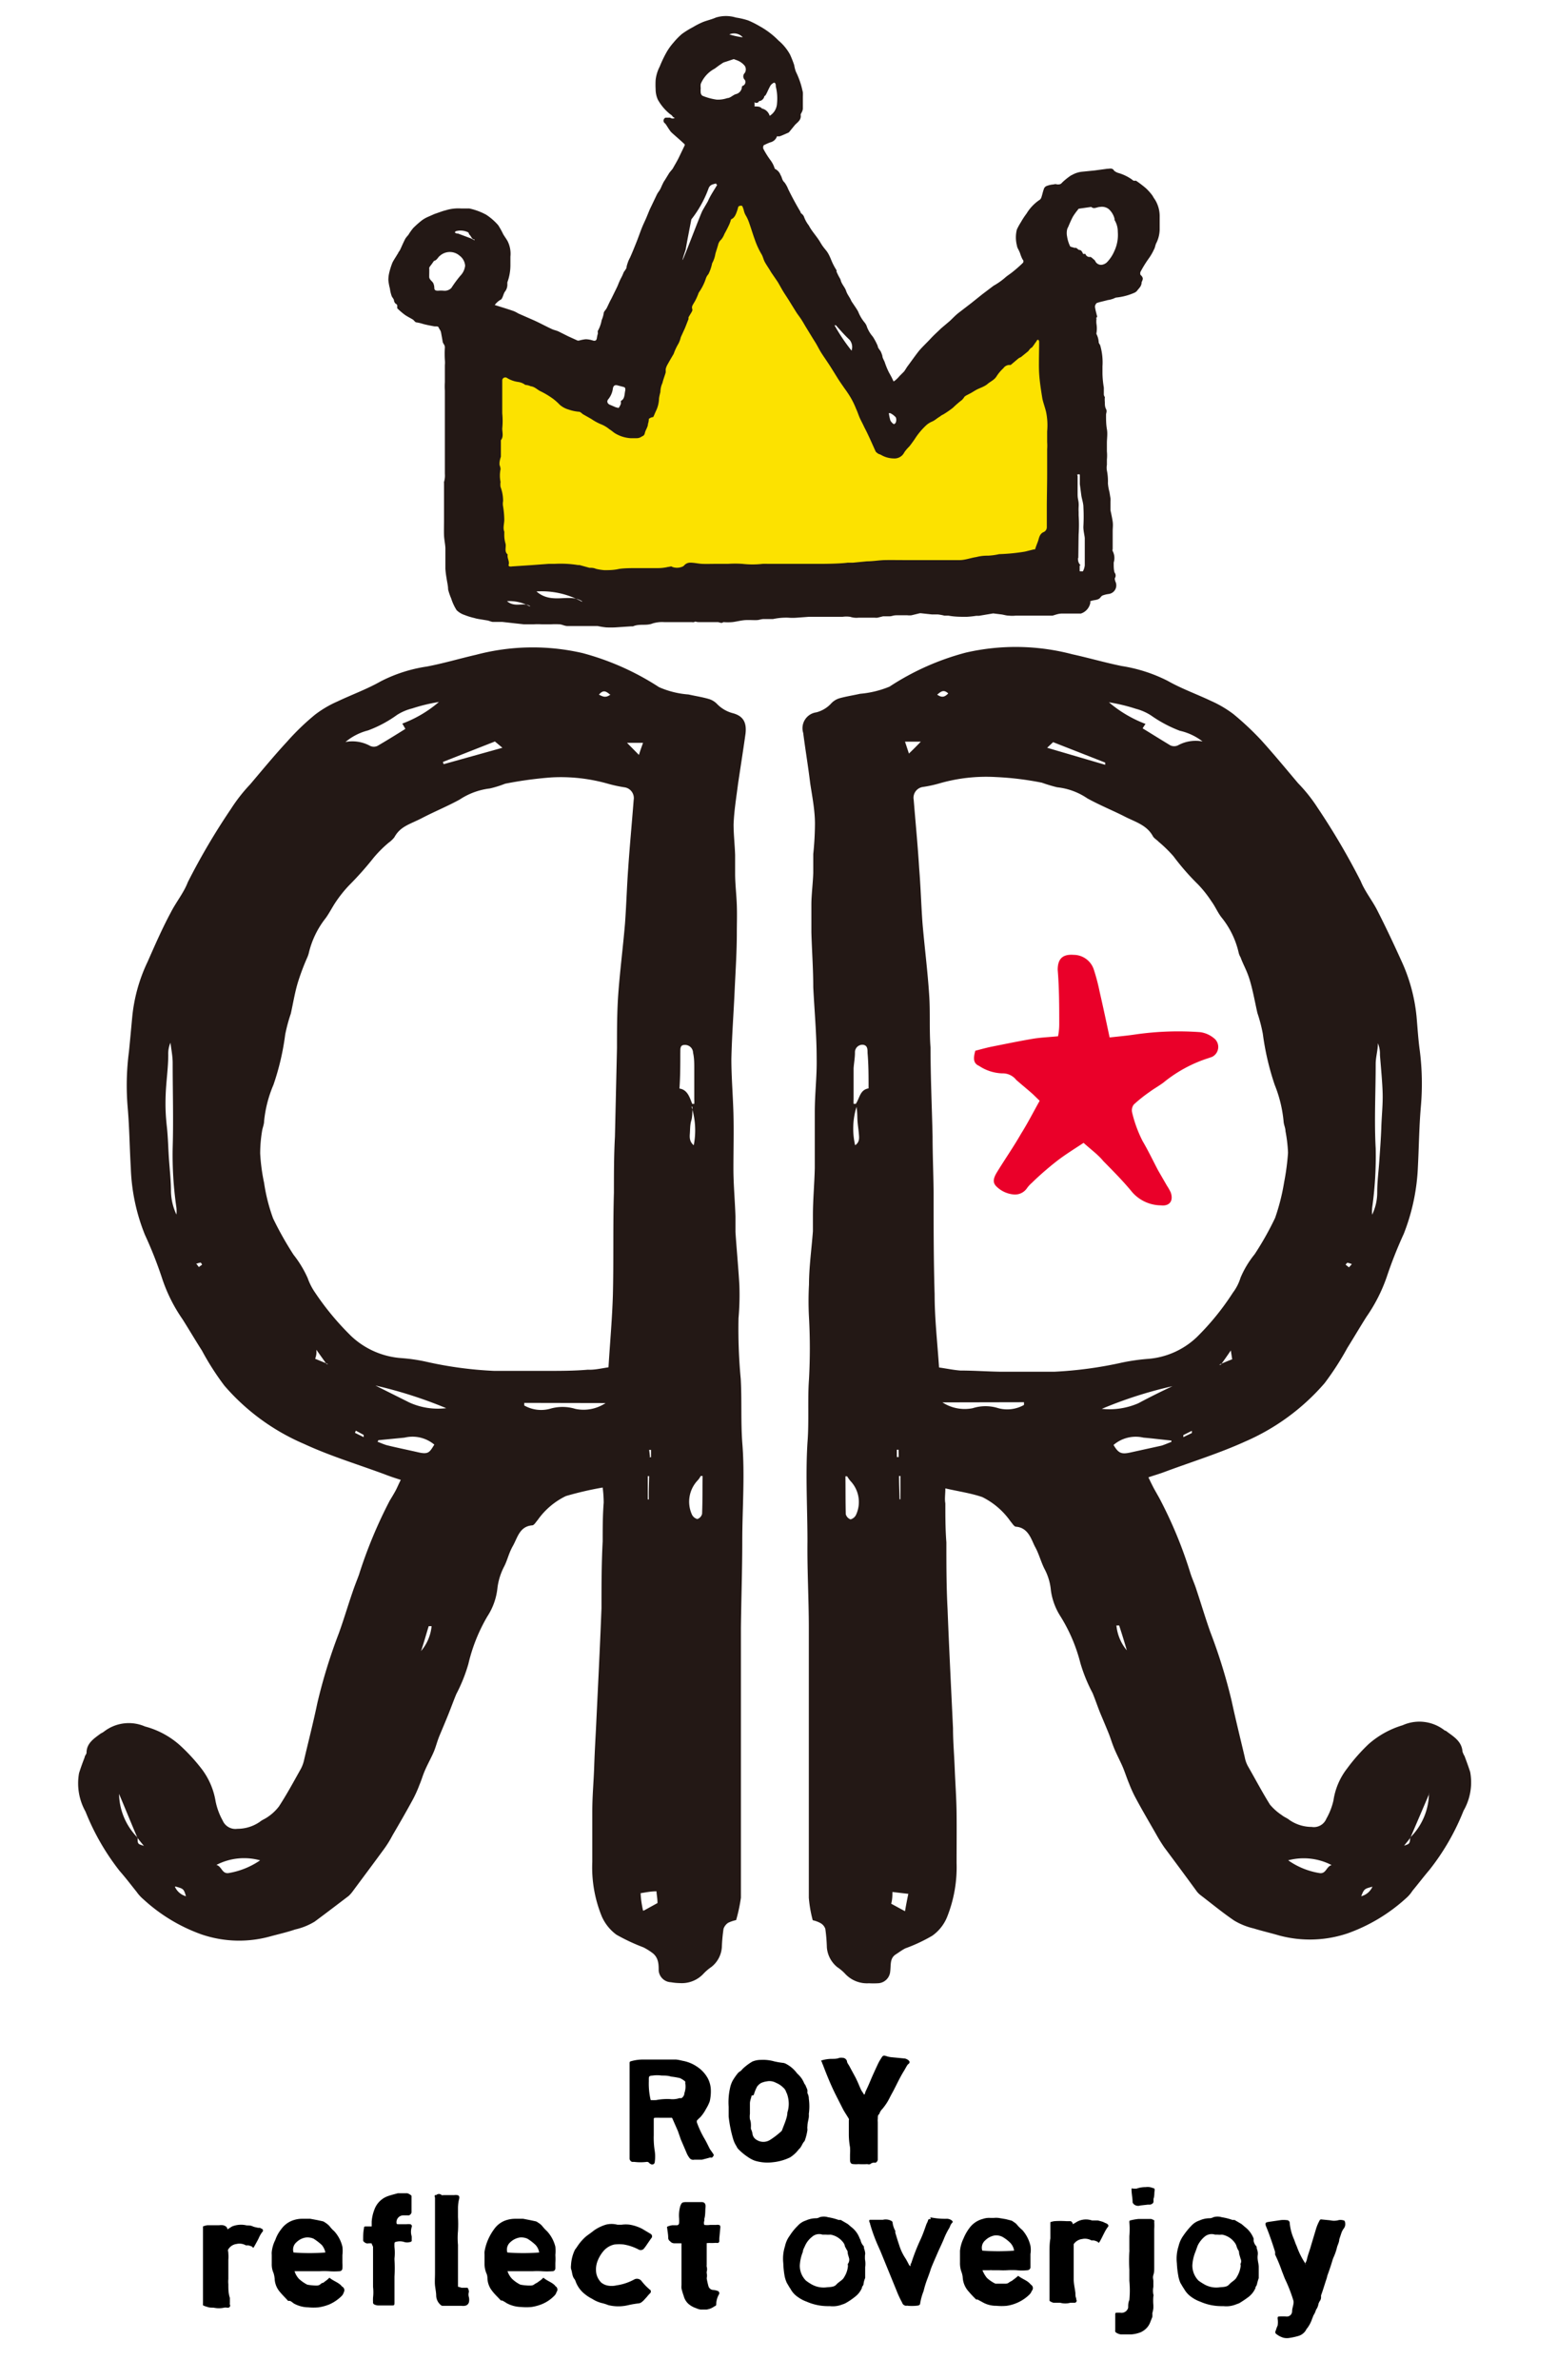 <svg viewBox="-3.201 -0.911 88.839 139.769" xmlns="http://www.w3.org/2000/svg" width="1636" height="2500"><g fill-rule="evenodd"><path d="M24.34 20.04l.58 13.08 32.69-.86-.91-13.83-9 6.76-8.86-15.56-6.4 14.42z" fill="#fce200"/><g fill="#231815"><path d="M38.73 111.84a2.14 2.14 0 0 0-.47.16.7.7 0 0 0-.27.35 10 10 0 0 0-.1 1.09 1.61 1.61 0 0 1-.61 1.15 2.82 2.82 0 0 0-.45.38 1.74 1.74 0 0 1-1.41.57 3.26 3.26 0 0 1-.52-.05.75.75 0 0 1-.72-.69c0-.33 0-.72-.33-1a3.41 3.41 0 0 0-.57-.36 11.36 11.36 0 0 1-1.58-.74 2.66 2.66 0 0 1-.86-1.07 7.59 7.59 0 0 1-.56-3.21v-2.92c0-.98.08-1.75.11-2.64s.07-1.56.11-2.34c.11-2.32.23-4.64.32-7 0-1.31 0-2.61.07-3.92 0-.77 0-1.53.06-2.28a7.49 7.49 0 0 0-.06-.88 19.68 19.68 0 0 0-2.16.5 4.33 4.33 0 0 0-1.66 1.41c-.1.11-.21.31-.32.31-.74.06-.86.72-1.13 1.2s-.32.85-.54 1.26a3.69 3.69 0 0 0-.38 1.29 3.74 3.74 0 0 1-.58 1.59A10 10 0 0 0 23 96.8a9.35 9.35 0 0 1-.71 1.77c-.17.41-.32.83-.49 1.25s-.31.75-.47 1.13-.21.62-.33.93-.35.72-.52 1.1-.22.61-.35.91a7.3 7.3 0 0 1-.38.85c-.39.72-.8 1.43-1.21 2.13a6.26 6.26 0 0 1-.46.75c-.62.85-1.25 1.69-1.88 2.54a1.86 1.86 0 0 1-.23.26c-.67.51-1.31 1-2 1.51a3.79 3.79 0 0 1-1.14.46c-.5.17-1 .28-1.51.42a6.84 6.84 0 0 1-4-.13 10 10 0 0 1-3.42-2.07 2.3 2.3 0 0 1-.39-.43c-.33-.41-.64-.82-1-1.23a14 14 0 0 1-2-3.48 3.39 3.39 0 0 1-.38-2.26c.1-.32.21-.62.33-.93 0-.09.11-.18.11-.27 0-.56.45-.84.84-1.13a1 1 0 0 0 .2-.12 2.38 2.38 0 0 1 2.39-.29 5 5 0 0 1 2.05 1.1A10.82 10.82 0 0 1 7.36 103a4.29 4.29 0 0 1 .79 1.86 3.91 3.91 0 0 0 .42 1.14.81.81 0 0 0 .86.48 2.31 2.31 0 0 0 1.32-.41c.13-.11.3-.17.44-.27a2.75 2.75 0 0 0 .68-.63c.47-.72.88-1.48 1.3-2.23a2.11 2.11 0 0 0 .19-.55c.26-1.1.54-2.2.77-3.3A31.59 31.59 0 0 1 15.39 95c.29-.8.53-1.62.81-2.43.12-.36.26-.7.37-1a27.26 27.26 0 0 1 1.81-4.36c.11-.18.22-.36.33-.56s.19-.41.32-.66c-.35-.11-.65-.21-.93-.32-1.59-.59-3.22-1.08-4.75-1.79a12.83 12.83 0 0 1-4.68-3.42 15.69 15.69 0 0 1-1.32-2.06c-.39-.61-.76-1.24-1.14-1.84A9.35 9.35 0 0 1 5 74.13a24 24 0 0 0-1-2.53 11.46 11.46 0 0 1-.83-3.93c-.07-1.17-.08-2.34-.18-3.51a15.26 15.26 0 0 1 .07-3.31c.07-.69.13-1.36.19-2a9.66 9.66 0 0 1 .91-3.29c.44-1 .88-2 1.36-2.89.31-.61.76-1.15 1-1.78a39.59 39.59 0 0 1 2.54-4.31 9.67 9.67 0 0 1 1.12-1.43c.72-.85 1.42-1.7 2.17-2.51A14.21 14.21 0 0 1 14 41.05a6.35 6.35 0 0 1 1.31-.77c.84-.4 1.73-.72 2.54-1.18a8.68 8.68 0 0 1 2.71-.87c1-.19 1.93-.47 2.89-.69a13 13 0 0 1 6.26-.1 15.58 15.58 0 0 1 4.49 2 5.24 5.24 0 0 0 1.73.43c.4.09.8.15 1.18.26a1.1 1.1 0 0 1 .5.3 2 2 0 0 0 .89.53c.64.16.86.54.78 1.22-.14 1-.3 2-.44 2.95-.1.79-.23 1.57-.26 2.37 0 .59.07 1.19.09 1.79v1.1c0 .61.08 1.24.1 1.86s0 1.08 0 1.63c0 1.07-.07 2.15-.12 3.21-.06 1.41-.17 2.8-.2 4.19 0 1.05.09 2.1.12 3.15s0 2.19 0 3.28c0 .93.09 1.87.12 2.8v.92c.07 1.05.17 2.09.23 3.13a15.5 15.5 0 0 1-.05 1.93 31.24 31.24 0 0 0 .13 3.57c.07 1.25 0 2.5.09 3.74.16 1.94 0 3.86 0 5.79 0 1.71-.06 3.4-.08 5.09v15.85a9.66 9.66 0 0 1-.28 1.31zM3.57 107c0 .37 0 .37.37.48a8.66 8.66 0 0 1-.38-.47c-.37-.86-.72-1.73-1.08-2.58A3.74 3.74 0 0 0 3.57 107zm27.66-27.6c.09-1.48.22-2.89.26-4.28.05-2 0-4 .06-6 0-1.09 0-2.19.06-3.28l.12-5.21c0-1 0-2.06.07-3.09.1-1.4.28-2.79.4-4.2.08-1.09.11-2.18.19-3.27.09-1.34.22-2.69.32-4a.64.64 0 0 0-.55-.75 8.17 8.17 0 0 1-1-.22 10.12 10.12 0 0 0-3.28-.36 22.78 22.78 0 0 0-2.72.37 6.21 6.21 0 0 1-.9.28 4.07 4.07 0 0 0-1.77.65c-.71.39-1.47.7-2.2 1.08s-1.28.48-1.64 1.14a1.72 1.72 0 0 1-.34.32 7.15 7.15 0 0 0-.87.87A18.81 18.81 0 0 1 16 51.07a7.53 7.53 0 0 0-.8 1c-.2.3-.37.64-.58.93a5.24 5.24 0 0 0-1 2.08 1.81 1.81 0 0 1-.1.27 13.91 13.91 0 0 0-.52 1.38c-.19.61-.29 1.25-.43 1.88a9.65 9.65 0 0 0-.33 1.23 14.88 14.88 0 0 1-.69 2.95 7.21 7.21 0 0 0-.55 2.14c0 .19-.09.38-.12.58a8.17 8.17 0 0 0-.11 1.31 11.23 11.23 0 0 0 .23 1.73 10.5 10.5 0 0 0 .53 2.09 19.58 19.58 0 0 0 1.2 2.13 6.42 6.42 0 0 1 .83 1.37A3.58 3.58 0 0 0 14 75a16.13 16.13 0 0 0 2.12 2.55 4.79 4.79 0 0 0 2.95 1.29 10.2 10.2 0 0 1 1.44.21 22.62 22.62 0 0 0 4 .54h3.11c.79 0 1.6 0 2.4-.07.38.02.75-.07 1.21-.14zM19.12 41.58a7.11 7.11 0 0 0 2.15-1.27 10.27 10.27 0 0 0-1.57.38 3 3 0 0 0-.89.38 7.15 7.15 0 0 1-1.7.91 3.37 3.37 0 0 0-1.33.68 2.17 2.17 0 0 1 1.45.23.51.51 0 0 0 .43 0c.55-.32 1.1-.66 1.64-1zM5.85 70.41a1.88 1.88 0 0 0 0-.4 21.51 21.51 0 0 1-.22-3.5c.05-1.67 0-3.35 0-5 0-.39-.08-.79-.13-1.19a1.59 1.59 0 0 0-.13.69c0 .79-.12 1.55-.15 2.33s0 1.29.07 1.93.08 1.35.13 2 .11 1.21.11 1.8a3.36 3.36 0 0 0 .32 1.34zm30.3-6.5h.12a2.51 2.51 0 0 0 0-.27v-1.8c0-.32 0-.62-.07-.93a.47.47 0 0 0-.5-.46c-.29 0-.24.26-.25.48 0 .69 0 1.37-.05 2.08.48.07.6.53.75.9zM17.71 83.66a.19.19 0 0 1-.05.09c.19.07.38.16.57.21.61.15 1.21.27 1.82.41s.67 0 .95-.45a2 2 0 0 0-1.75-.41zm-.17-3.21l2 1a4.08 4.08 0 0 0 2.16.33 25.85 25.85 0 0 0-4.16-1.33zm19.22 5.31h-.11a1.2 1.2 0 0 1-.18.26 1.82 1.82 0 0 0-.34 2 .49.49 0 0 0 .32.27.42.42 0 0 0 .28-.31c.03-.76.02-1.49.03-2.22zm-26 22.57a3.54 3.54 0 0 0-2.56.27c.32.09.32.53.71.48a4.61 4.61 0 0 0 1.86-.75zm15.52-26.86a.71.71 0 0 1 0 .15 2 2 0 0 0 1.5.2 2.56 2.56 0 0 1 1.5 0 2.33 2.33 0 0 0 1.78-.34zM25 43l-.44-.37-3.05 1.2s0 .09.05.13zm8.31 68.28l.8-.44c0-.27-.05-.49-.06-.69-.33 0-.6.06-.93.11.01.33.06.65.14 1.02zm2.85-47.2c0 .36 0 .6-.07.83s-.06.5-.08.76 0 .48.23.67a4.59 4.59 0 0 0-.13-2.26zm-2.9-21.37h-.94l.7.71c.08-.27.14-.42.24-.71zM20.84 94.58h-.17c-.15.48-.29 1-.45 1.46a2.64 2.64 0 0 0 .62-1.46zm12.78-8.81h-.08v1.37h.06c-.01-.47.01-.92.02-1.37zM14 78.88l.76.31h-.09l-.6-.84c.02.22-.01.36-.07.53zm-8.24 31a1 1 0 0 0 .65.56c-.13-.44-.15-.44-.61-.57zm25.57-70c-.23-.18-.39-.32-.66 0 .24.12.4.21.7-.02zm2.3 44.78h.1v-.43h-.11c.02.12.03.26.05.41zM16.39 83.1a1.12 1.12 0 0 0-.05.13l.51.25v-.13zM7 73.31c.06 0 .11.13.17.18l.19-.14s-.07-.12-.09-.12a1.2 1.2 0 0 0-.27.08zM43 110.53v-8.42-3.8-3.62c0-1.69-.1-3.39-.08-5.09 0-1.93-.12-3.86 0-5.79.1-1.24 0-2.5.09-3.74a33.45 33.45 0 0 0 0-3.61 17.89 17.89 0 0 1 0-1.94c0-1 .15-2.08.23-3.13v-.92c0-.93.09-1.87.11-2.8v-3.28c0-1.09.13-2.09.11-3.14 0-1.41-.13-2.79-.2-4.19 0-1.07-.08-2.15-.11-3.22V52.2c0-.55.09-1.23.11-1.85v-1.11a17.7 17.7 0 0 0 .1-1.78c0-.79-.16-1.59-.28-2.38-.12-1-.29-2-.41-2.95a.94.94 0 0 1 .77-1.21 1.8 1.8 0 0 0 .88-.53 1.09 1.09 0 0 1 .49-.3c.4-.11.8-.17 1.2-.26a5.85 5.85 0 0 0 1.73-.42 15.22 15.22 0 0 1 4.49-2 13.08 13.08 0 0 1 6.25.1c1 .22 1.92.49 2.9.69a9 9 0 0 1 2.7.87c.81.46 1.71.78 2.55 1.18a6.62 6.62 0 0 1 1.31.77 17.07 17.07 0 0 1 1.64 1.54c.75.83 1.45 1.68 2.16 2.52a9.17 9.17 0 0 1 1.14 1.43 41.42 41.42 0 0 1 2.54 4.32c.25.62.7 1.16 1 1.77.48.94.94 1.92 1.38 2.89a10.12 10.12 0 0 1 .9 3.29c.06.68.1 1.36.19 2a15.44 15.44 0 0 1 .06 3.33c-.1 1.17-.11 2.33-.17 3.49a12.06 12.06 0 0 1-.83 3.94 25.35 25.35 0 0 0-1 2.53 9.55 9.55 0 0 1-1.19 2.34c-.38.6-.75 1.23-1.13 1.84a16.86 16.86 0 0 1-1.33 2.06 13 13 0 0 1-4.67 3.43c-1.54.7-3.17 1.2-4.75 1.79-.29.11-.58.19-.93.31.12.26.22.46.33.67l.31.55a25.53 25.53 0 0 1 1.81 4.36c.11.36.27.69.38 1.05.27.81.51 1.62.8 2.44a31.93 31.93 0 0 1 1.26 4.07c.24 1.11.51 2.2.77 3.3a1.73 1.73 0 0 0 .2.55c.43.75.83 1.51 1.28 2.23a3.24 3.24 0 0 0 .7.62c.13.11.31.17.44.28a2.31 2.31 0 0 0 1.31.41.79.79 0 0 0 .86-.48 3.9 3.9 0 0 0 .42-1.08 4 4 0 0 1 .8-1.87 10.74 10.74 0 0 1 1.26-1.43 5.32 5.32 0 0 1 2-1.11 2.4 2.4 0 0 1 2.48.31c.06 0 .13.07.2.12.39.28.8.56.84 1.12a1.23 1.23 0 0 0 .12.26c.12.32.23.62.33.93a3.34 3.34 0 0 1-.39 2.28 13.78 13.78 0 0 1-2 3.47c-.34.4-.66.82-1 1.23a2 2 0 0 1-.38.44 10.14 10.14 0 0 1-3.43 2.06 6.94 6.94 0 0 1-4 .13c-.51-.15-1-.26-1.52-.42a4 4 0 0 1-1.14-.46c-.68-.46-1.33-1-2-1.51a1.18 1.18 0 0 1-.24-.26c-.62-.85-1.25-1.7-1.87-2.53-.17-.25-.32-.49-.47-.76-.4-.7-.82-1.41-1.2-2.12a7.2 7.2 0 0 1-.39-.85c-.13-.31-.23-.62-.35-.92s-.35-.73-.51-1.11-.22-.62-.34-.92-.31-.75-.47-1.13-.31-.84-.48-1.25a9.39 9.39 0 0 1-.72-1.77A9.63 9.63 0 0 0 57.78 94a3.76 3.76 0 0 1-.56-1.52 3.29 3.29 0 0 0-.38-1.27c-.21-.42-.32-.87-.54-1.27s-.38-1.14-1.13-1.2c-.11 0-.22-.2-.32-.31A4.42 4.42 0 0 0 53.19 87c-.67-.23-1.39-.33-2.17-.51 0 .36-.05.62 0 .88 0 .76 0 1.53.06 2.29 0 1.31 0 2.61.07 3.92.09 2.33.21 4.65.32 7 0 .77.07 1.56.1 2.35s.1 1.75.11 2.63 0 2 0 2.92a7.88 7.88 0 0 1-.57 3.21 2.5 2.5 0 0 1-.86 1.07 9.56 9.56 0 0 1-1.58.74c-.2.1-.38.24-.57.36-.35.23-.27.61-.32 1a.75.75 0 0 1-.73.69 4.8 4.8 0 0 1-.52 0 1.75 1.75 0 0 1-1.41-.57 2.54 2.54 0 0 0-.44-.37 1.66 1.66 0 0 1-.62-1.16 10 10 0 0 0-.09-1.09.61.61 0 0 0-.28-.34 1.64 1.64 0 0 0-.46-.17 7.39 7.39 0 0 1-.23-1.32zm36.45-6.12L78.34 107c-.11.16-.25.31-.37.47.33-.11.33-.11.36-.48a3.73 3.73 0 0 0 1.1-2.58zM51.9 79.57c.8 0 1.6.06 2.4.07h3.11a23.34 23.34 0 0 0 4-.54 12.06 12.06 0 0 1 1.45-.21 4.68 4.68 0 0 0 2.94-1.29 15.2 15.2 0 0 0 2.11-2.6 2.82 2.82 0 0 0 .45-.88 5.69 5.69 0 0 1 .83-1.38 17.86 17.86 0 0 0 1.2-2.13 12.31 12.31 0 0 0 .53-2.09 14.27 14.27 0 0 0 .23-1.74 8.51 8.51 0 0 0-.15-1.27c0-.19-.1-.37-.11-.57a7.61 7.61 0 0 0-.52-2.14 15.74 15.74 0 0 1-.7-3 8.9 8.9 0 0 0-.32-1.23c-.14-.62-.25-1.25-.43-1.87s-.39-.93-.56-1.4a.9.9 0 0 1-.11-.27 5.07 5.07 0 0 0-1-2.06c-.23-.29-.37-.64-.59-.94a6.86 6.86 0 0 0-.79-1 14.37 14.37 0 0 1-1.45-1.66 7.77 7.77 0 0 0-.87-.85c-.11-.12-.27-.2-.34-.33-.36-.66-1.05-.84-1.65-1.15s-1.48-.67-2.2-1.07a3.87 3.87 0 0 0-1.77-.65 9 9 0 0 1-.9-.27 17.68 17.68 0 0 0-2.69-.33 9.91 9.91 0 0 0-3.29.36 7.38 7.38 0 0 1-1 .22.64.64 0 0 0-.55.75c.11 1.35.24 2.69.32 4 .09 1.09.12 2.19.2 3.28.12 1.39.3 2.79.39 4.19.07 1 0 2.07.08 3.1 0 1.72.08 3.47.12 5.2 0 1.09.05 2.19.06 3.28 0 2 0 4 .06 6 0 1.41.16 2.8.26 4.29.48.07.86.15 1.25.18zm10.71-37.71c.54.33 1.08.67 1.63 1a.53.53 0 0 0 .44 0 2.15 2.15 0 0 1 1.45-.23 3.4 3.4 0 0 0-1.34-.63 7.64 7.64 0 0 1-1.69-.9 3.09 3.09 0 0 0-.89-.39 10.4 10.4 0 0 0-1.58-.38 7.32 7.32 0 0 0 2.15 1.27 2.62 2.62 0 0 0-.17.26zm13.78 27.23c0-.61.08-1.21.12-1.8s.1-1.36.12-2 .09-1.28.08-1.92-.1-1.56-.16-2.33a1.65 1.65 0 0 0-.12-.69c0 .39-.12.78-.13 1.18 0 1.68-.09 3.36 0 5a21.58 21.58 0 0 1-.21 3.5 2.45 2.45 0 0 0 0 .39 3 3 0 0 0 .3-1.33zM46.51 63c0-.71 0-1.39-.06-2.08 0-.22 0-.44-.26-.48a.44.44 0 0 0-.48.46c0 .31-.06.62-.08.92v1.81a2.66 2.66 0 0 0 0 .28h.13c.24-.36.24-.82.75-.91zm16.15 20.51a2 2 0 0 0-1.76.43c.29.49.46.56 1 .44l1.82-.4c.19-.06.39-.15.58-.22a.56.56 0 0 1 0-.08c-.62-.06-1.14-.13-1.64-.17zm-2.45-1.69a4.27 4.27 0 0 0 2.15-.33c.67-.36 1.34-.69 2-1a24.65 24.65 0 0 0-4.15 1.33zM45.17 88a.44.44 0 0 0 .28.31.5.5 0 0 0 .32-.26 1.79 1.79 0 0 0-.33-2 2.22 2.22 0 0 1-.19-.27h-.1c.01.72 0 1.44.02 2.22zM73 109.08c.39.06.39-.38.71-.47a3.57 3.57 0 0 0-2.55-.28 4.41 4.41 0 0 0 1.84.75zM50.85 81.44a2.39 2.39 0 0 0 1.78.34 2.48 2.48 0 0 1 1.5 0 2 2 0 0 0 1.51-.19v-.16zM60.41 44v-.13l-3.06-1.2L57 43zm-11.56 66.3l-.94-.11c0 .2 0 .42-.07.69l.81.44c.07-.41.13-.71.2-1.05zm-3.13-43.96c.27-.18.24-.43.22-.67s-.06-.49-.08-.75 0-.47-.06-.83a4.33 4.33 0 0 0-.08 2.25zm3.16-23c.24-.23.45-.44.7-.7h-.93zM61.68 96c-.14-.49-.3-1-.45-1.46h-.16a2.66 2.66 0 0 0 .61 1.46zm-13.35-8.87h.05v-1.37h-.08c0 .47.02.92.03 1.37zm19.46-8.74c-.21.31-.4.58-.59.84h-.1c.25-.11.5-.22.77-.32zm7.66 32.05a1 1 0 0 0 .66-.56c-.46.12-.49.12-.66.56zM51.19 39.81c-.27-.25-.42-.12-.65.07.3.21.46.12.65-.07zm-2.92 44.41h-.1v.43h.11zM65 83.36v.12l.5-.24v-.13zm9.63-10.12l-.1.11.2.16.17-.19a1.38 1.38 0 0 0-.26-.08zM24.55 17c.38.12.75.23 1.12.36a2.29 2.29 0 0 1 .27.14l.89.39c.36.16.7.35 1.07.52.12.06.26.08.39.14l.58.29.55.25h.07a2.57 2.57 0 0 1 .4-.08 1.41 1.41 0 0 1 .41.07c.16.05.23 0 .25-.15a1.89 1.89 0 0 1 .05-.23.2.2 0 0 0 0-.1v-.07a2 2 0 0 0 .23-.64 1.69 1.69 0 0 0 .12-.4c0-.1.1-.18.16-.28s.18-.39.29-.58l.24-.49c.06-.12.12-.24.17-.37s.12-.28.19-.41.09-.21.14-.31a1.5 1.5 0 0 0 .15-.23c0-.11.06-.26.1-.38a2.4 2.4 0 0 1 .11-.23c.13-.29.25-.59.37-.89s.2-.54.31-.82.21-.46.31-.71l.16-.39.43-.9c.05-.1.13-.19.19-.3s.09-.21.15-.32a1.13 1.13 0 0 1 .12-.21l.27-.44L35 9c.11-.2.24-.41.35-.63l.36-.75a.09.09 0 0 0-.05-.1c-.22-.21-.46-.41-.68-.61a.79.79 0 0 1-.17-.2c-.09-.12-.16-.26-.25-.37a.19.19 0 0 1 .02-.34h.27s.17.11.28 0c-.13 0-.13-.13-.27-.2a2.9 2.9 0 0 1-.73-.86 1.51 1.51 0 0 1-.13-.61 4.91 4.91 0 0 1 0-.54 2.26 2.26 0 0 1 .24-.79 7.22 7.22 0 0 1 .4-.84 3.45 3.45 0 0 1 .41-.57 4 4 0 0 1 .5-.51 5.09 5.09 0 0 1 .63-.39 4.92 4.92 0 0 1 .56-.29c.26-.11.53-.16.8-.28a2 2 0 0 1 1.18 0 4.43 4.43 0 0 1 .72.17 5.46 5.46 0 0 1 .64.32 4.81 4.81 0 0 1 1.14.86 2.88 2.88 0 0 1 .68.83 6.44 6.44 0 0 1 .24.61 2 2 0 0 0 .1.39 4.93 4.93 0 0 1 .27.67c.06.18.1.37.14.54a2.32 2.32 0 0 1 0 .24v.72a.57.57 0 0 1-.07.22s-.06.1-.06.14c.05.29-.16.42-.33.59l-.31.38a.3.3 0 0 1-.08.08c-.17.07-.33.15-.5.21a.48.48 0 0 1-.17 0 .54.54 0 0 1-.4.36 3.49 3.49 0 0 0-.34.15c-.07 0-.09.17-.06.23a5 5 0 0 0 .42.67A1.6 1.6 0 0 1 41 9a.65.65 0 0 1 .34.37c.09.13.08.3.23.43a1.67 1.67 0 0 1 .22.4 18.115 18.115 0 0 0 .72 1.33s0 .07.07.11a.48.48 0 0 1 .13.16 1.83 1.83 0 0 0 .29.53c.18.35.47.64.68 1s.33.42.46.65.18.41.28.61.13.24.2.36 0 0 0 .07a3.14 3.14 0 0 0 .18.37.91.91 0 0 1 .07.14c.05.24.25.42.32.64s.22.38.3.58a1.1 1.1 0 0 0 .09.14c.11.17.23.33.32.5a2.32 2.32 0 0 0 .37.63.76.76 0 0 1 .15.28 1.91 1.91 0 0 0 .34.56 3.6 3.6 0 0 1 .29.55c0 .11.12.22.18.33a2.34 2.34 0 0 1 .09.24c0 .12.09.25.14.38a4.37 4.37 0 0 0 .18.46c.06.14.16.3.23.44l.11.23a1 1 0 0 0 .2-.16c.06-.05.11-.12.17-.18l.24-.24c.08-.1.15-.24.23-.34.2-.27.39-.54.59-.8s.48-.51.73-.78.41-.4.62-.61l.52-.44c.16-.15.31-.31.48-.45l.78-.6.65-.52.66-.5a4.18 4.18 0 0 0 .65-.45c.14-.13.29-.22.43-.33a8 8 0 0 0 .63-.55.14.14 0 0 0 0-.21 2 2 0 0 1-.15-.37 2.56 2.56 0 0 0-.11-.24.63.63 0 0 1-.08-.23 1.91 1.91 0 0 1 0-.92 3.42 3.42 0 0 1 .23-.42 4.65 4.65 0 0 1 .34-.52 2.58 2.58 0 0 1 .79-.82.36.36 0 0 0 .07-.1c.06-.16.09-.34.15-.5A.28.28 0 0 1 57 10a1.29 1.29 0 0 1 .38-.08.3.3 0 0 1 .21 0c.14 0 .2 0 .3-.12a3.83 3.83 0 0 1 .44-.36.47.47 0 0 1 .12-.07 1.51 1.51 0 0 1 .63-.2l.7-.07.75-.1c.16 0 .3-.07.41.12a.78.78 0 0 0 .29.14 2.69 2.69 0 0 1 .6.27 2.07 2.07 0 0 1 .24.17.88.88 0 0 0 .15 0 6.55 6.55 0 0 1 .59.45 3.16 3.16 0 0 1 .38.43 2.29 2.29 0 0 0 .15.24 1.85 1.85 0 0 1 .27 1v.75a1.88 1.88 0 0 1-.18.76c-.08.13-.08.29-.16.42a3.07 3.07 0 0 1-.31.53 6.59 6.59 0 0 0-.49.8v.13c.18.18.18.24.08.45 0 .25-.17.36-.28.52a.52.52 0 0 1-.19.12 3.5 3.5 0 0 1-1 .26c-.07 0-.15.06-.23.08a1.37 1.37 0 0 1-.29.07c-.21.06-.43.1-.64.17a.3.3 0 0 0-.11.23 3 3 0 0 0 .09.41c0 .07.08.16 0 .22s0 0 0 .06a1.19 1.19 0 0 0 0 .33 1.68 1.68 0 0 1 0 .5.13.13 0 0 0 0 .08 1.19 1.19 0 0 1 .13.48c0 .06.07.12.09.19a3.58 3.58 0 0 1 .13 1.22v.43a5.56 5.56 0 0 0 .08.82v.39s0 .1.06.16a1.55 1.55 0 0 0 0 .31c0 .14 0 .27.07.4s0 .23 0 .34c0 .28 0 .56.05.84s0 .54 0 .82v.48a2.61 2.61 0 0 1 0 .49v.31a.91.91 0 0 0 0 .33 3.17 3.17 0 0 1 .06.75 2.71 2.71 0 0 0 .09.51l.06.37a1.18 1.18 0 0 1 0 .2v.5s.1.45.13.67 0 .37 0 .55v1.06a.17.17 0 0 0 0 .12.87.87 0 0 1 .06.67v.06c0 .18 0 .37.05.53A.28.28 0 0 1 61 33c-.06.09 0 .15 0 .22a.51.51 0 0 1-.39.75 1.58 1.58 0 0 0-.36.09.35.35 0 0 0-.11.1c-.12.17-.32.15-.5.2s-.09.06-.1.11a.83.83 0 0 1-.56.65h-1.13c-.18 0-.36.07-.53.12h-2.16a2 2 0 0 1-.42 0c-.14 0-.28-.05-.42-.07l-.49-.06-.83.14h-.16a5.51 5.51 0 0 1-.57.06c-.36 0-.71 0-1.07-.07h-.24a2.79 2.79 0 0 0-.38-.07h-.35l-.65-.07h-.06l-.49.12a1 1 0 0 1-.24 0h-.63c-.21 0-.28.06-.42.06h-.38l-.32.08a.64.64 0 0 1-.17 0h-.94a1.2 1.2 0 0 1-.5-.05 1.61 1.61 0 0 0-.45 0H43l-.69.05a3.13 3.13 0 0 1-.53 0 3.7 3.7 0 0 0-.88.08h-.53c-.17 0-.26.05-.39.06s-.28 0-.42 0h-.2c-.29 0-.58.09-.85.12a3.13 3.13 0 0 1-.53 0c-.12.1-.23 0-.34 0H36.53c-.17 0-.17-.06-.27 0a.28.28 0 0 1-.13 0H34.5a1.9 1.9 0 0 0-.68.08c-.37.15-.78 0-1.15.17h-.12l-.91.06a5.36 5.36 0 0 1-.55 0 4.33 4.33 0 0 1-.5-.08H28.81c-.15 0-.3-.09-.45-.1a4.34 4.34 0 0 0-.51 0h-.54a3.71 3.71 0 0 0-.47 0h-.58l-.55-.06-.71-.08h-.54c-.12 0-.23-.07-.36-.09l-.49-.08a2 2 0 0 1-.26-.06 3.89 3.89 0 0 1-.58-.18 1.19 1.19 0 0 1-.46-.28 2.89 2.89 0 0 1-.32-.69 3.31 3.31 0 0 1-.18-.53c0-.21-.06-.43-.09-.65a5.35 5.35 0 0 1-.07-.56v-.58-.61c0-.21-.07-.51-.08-.77s0-.61 0-.92v-.37-.33-.75-.72a.07.07 0 0 1 0-.05 1.31 1.31 0 0 0 .05-.48v-.75-.7-.73-.56-.81-.84-.49a4.18 4.18 0 0 1 0-.5v-1a1.53 1.53 0 0 0 0-.3 6.11 6.11 0 0 1 0-.74c0-.16-.11-.21-.13-.34s-.06-.34-.09-.51-.1-.2-.14-.31-.18-.06-.28-.08-.44-.08-.65-.14a2.34 2.34 0 0 0-.38-.09c-.07 0-.13-.1-.19-.15s-.35-.19-.5-.3a4 4 0 0 1-.44-.38v-.12c0-.04 0-.11-.07-.13a.32.32 0 0 1-.12-.2c0-.1-.11-.18-.14-.28a2.07 2.07 0 0 1-.1-.43 2.92 2.92 0 0 1-.09-.5 1.93 1.93 0 0 1 .05-.42 4.18 4.18 0 0 1 .19-.6c.09-.18.2-.33.29-.49a.3.3 0 0 0 .06-.11 1.2 1.2 0 0 0 .11-.17c.1-.22.19-.43.3-.64a1.73 1.73 0 0 1 .17-.21 3.43 3.43 0 0 1 .29-.41 5.7 5.7 0 0 1 .52-.46 1.92 1.92 0 0 1 .31-.18l.43-.19c.22-.07.43-.16.64-.21a2.5 2.5 0 0 1 .9-.11h.49a3.66 3.66 0 0 1 1 .37 3.45 3.45 0 0 1 .7.61 4.35 4.35 0 0 1 .29.52c.08.14.18.27.26.41a1.65 1.65 0 0 1 .17.92v.51a2.92 2.92 0 0 1-.18 1v.09a.67.67 0 0 1-.13.44c-.1.12-.12.34-.23.47a1.09 1.09 0 0 0-.38.33zm9.05 6.68a.85.85 0 0 1-.05.3c0 .18-.14.35-.18.53s-.12.17-.21.23a.5.5 0 0 1-.27.08h-.37a2 2 0 0 1-.84-.25c-.14-.07-.25-.19-.39-.27a1.85 1.85 0 0 0-.53-.31 3.2 3.2 0 0 1-.54-.3l-.46-.26c-.09-.05-.16-.15-.25-.16a2.53 2.53 0 0 1-.62-.13 1.38 1.38 0 0 1-.52-.28 3.25 3.25 0 0 0-.39-.35 4.88 4.88 0 0 0-.73-.44c-.2-.09-.34-.27-.59-.3a.94.94 0 0 0-.32-.08l-.07-.05a.93.93 0 0 0-.33-.12 1.68 1.68 0 0 1-.66-.23.18.18 0 0 0-.29.12v1.95a4.43 4.43 0 0 1 0 .89c0 .23.09.48-.08.69v.97s-.12.33-.07.51a.63.63 0 0 1 .05.22 1.88 1.88 0 0 0 0 .75 1 1 0 0 0 0 .29 2.34 2.34 0 0 1 .15.83.85.85 0 0 0 0 .32 5.26 5.26 0 0 1 .07.78c0 .24-.09.47 0 .7a.36.36 0 0 1 0 .07v.12a1.73 1.73 0 0 0 .07.5c.06.21-.09.47.13.65-.05.21.13.41.05.62 0 0 0 .07.06.08a.39.39 0 0 0 .15 0l1.2-.08.94-.07h.34a6.45 6.45 0 0 1 1.39.07h.09l.58.16c.12 0 .25 0 .38.06a2.89 2.89 0 0 0 .5.08c.25 0 .52 0 .8-.06s.76-.06 1.15-.06h1.18a2.54 2.54 0 0 0 .61-.07c.09 0 .18-.06.25 0a.8.8 0 0 0 .55 0 .32.32 0 0 0 .14-.08.46.46 0 0 1 .37-.17c.23 0 .47.06.7.07s.52 0 .78 0h.73a6 6 0 0 1 .85 0 5.17 5.17 0 0 0 1.18 0 2.91 2.91 0 0 1 .31 0h3.12s1.06 0 1.58-.07h.31l.82-.08c.34 0 .68-.06 1-.07s.94 0 1.41 0h3.01c.34 0 .67-.13 1-.18a2.53 2.53 0 0 1 .68-.08 3.74 3.74 0 0 0 .66-.09 11.18 11.18 0 0 0 1.52-.15l.52-.13h.07c.05-.16.11-.31.17-.47s.08-.43.32-.54a.31.31 0 0 0 .2-.3v-1.21c0-.4.02-1.35.02-1.89v-1.47a2.94 2.94 0 0 0 0-.42v-.63a3.89 3.89 0 0 0-.06-1.13c-.06-.26-.16-.52-.22-.79-.08-.49-.16-1-.19-1.48s0-1.25 0-1.88a.24.24 0 0 0-.05-.1s-.08 0-.09.06a1.7 1.7 0 0 1-.1.14 2.48 2.48 0 0 1-.19.26.2.2 0 0 0-.09.06 1.58 1.58 0 0 0-.12.15l-.43.35a.71.71 0 0 0-.15.08l-.45.38h-.06a.44.44 0 0 0-.37.19 2.43 2.43 0 0 0-.41.49c-.14.22-.38.3-.56.47a1.64 1.64 0 0 1-.29.16l-.23.1c-.15.07-.28.16-.42.24l-.25.13a.6.6 0 0 0-.13.09.9.9 0 0 1-.15.19 5.59 5.59 0 0 0-.52.45 5.45 5.45 0 0 1-.58.4.76.76 0 0 0-.19.12c-.16.09-.29.22-.45.29a1.27 1.27 0 0 0-.33.2 4.11 4.11 0 0 0-.71.85c-.1.14-.21.3-.32.43a2.22 2.22 0 0 0-.28.33.64.64 0 0 1-.62.36 1.51 1.51 0 0 1-.75-.21.69.69 0 0 0-.13-.05.66.66 0 0 1-.18-.14c-.22-.48-.44-1-.67-1.43-.08-.18-.17-.34-.25-.51s-.15-.4-.24-.59a4.73 4.73 0 0 0-.31-.64 6.33 6.33 0 0 0-.36-.54c-.13-.19-.26-.37-.38-.56s-.35-.57-.54-.86-.3-.44-.44-.66-.24-.44-.38-.66-.32-.52-.48-.78-.22-.38-.34-.56-.19-.26-.28-.4l-.36-.58c-.12-.2-.25-.39-.37-.58s-.24-.42-.36-.62l-.39-.57c-.1-.18-.23-.36-.34-.55s-.12-.32-.2-.47a4.67 4.67 0 0 1-.42-.91c-.11-.3-.2-.61-.31-.92a2.44 2.44 0 0 0-.19-.44 1 1 0 0 1-.13-.3 1.42 1.42 0 0 0-.1-.29.17.17 0 0 0-.17 0c-.08 0-.08.13-.11.21-.08.23-.15.48-.38.57a2 2 0 0 1-.1.29c-.09.2-.19.39-.29.57a1.15 1.15 0 0 1-.19.33.58.58 0 0 0-.18.31c-.05.18-.11.35-.16.53a1.72 1.72 0 0 1-.19.55 2.56 2.56 0 0 1-.22.64.68.68 0 0 0-.15.26 3.07 3.07 0 0 1-.34.71l-.08.12a3.43 3.43 0 0 1-.19.44c-.06.12-.13.21-.18.32s0 .19 0 .26-.16.29-.23.43a1 1 0 0 1 0 .1l-.2.51-.25.55a1.61 1.61 0 0 1-.14.38 3.28 3.28 0 0 0-.28.6c-.13.22-.26.44-.38.66a.92.92 0 0 0-.09.25 1.25 1.25 0 0 1 0 .19c-.06.2-.14.4-.19.61a1.33 1.33 0 0 0-.12.53s-.07.26-.08.39a1.78 1.78 0 0 1-.16.68c-.06.12-.11.26-.18.4a.46.46 0 0 0-.26.11zM59.11 14h.14a.25.25 0 0 0 .26.18.14.14 0 0 1 .05 0 1 1 0 0 1 .16.13.32.32 0 0 1 .1.1.38.38 0 0 0 .36.23.54.54 0 0 0 .37-.19 2.14 2.14 0 0 0 .39-.6 2.25 2.25 0 0 0 .21-1.15 1.31 1.31 0 0 0-.19-.69.36.36 0 0 1 0-.07 1.13 1.13 0 0 0-.35-.58.66.66 0 0 0-.5-.12c-.18 0-.36.15-.52 0l-.7.1s-.06 0-.08.06a3.69 3.69 0 0 0-.29.4c-.11.2-.2.42-.29.63a.47.47 0 0 0-.06.15 1 1 0 0 0 0 .39 2 2 0 0 0 .17.56c0 .06.16.07.25.11a.29.29 0 0 0 .08 0c.08 0 .15.13.24.13s.16.12.2.23zM38.59 2.56l-.51.17a.47.47 0 0 0-.2.1c-.15.09-.27.19-.41.29a1.8 1.8 0 0 0-.82.9 1 1 0 0 0 0 .25 1.24 1.24 0 0 0 0 .27c0 .06.07.17.12.18a3.44 3.44 0 0 0 .82.22 1.67 1.67 0 0 0 .62-.09c.17 0 .32-.17.49-.23a.46.46 0 0 0 .37-.43s0-.05.07-.07a.24.24 0 0 0 .1-.34.28.28 0 0 1 0-.41.39.39 0 0 0 0-.41 1.06 1.06 0 0 0-.46-.33zM22.81 14.69a.81.81 0 0 0-.33-.59.87.87 0 0 0-1.14 0c-.13.09-.18.27-.36.31l-.12.17c-.06.09-.17.2-.16.26s0 .34 0 .5.15.24.23.36a.73.73 0 0 1 .07.3c0 .15.11.16.22.16a1.88 1.88 0 0 1 .33 0A.55.55 0 0 0 22 16a7 7 0 0 1 .53-.72 1 1 0 0 0 .28-.59zm36 17.17c0 .08 0 .24.1.36s0 .05 0 .09v.25c0 .09 0 .08.09.08h.1a1 1 0 0 0 .11-.35v-1.18-.41c0-.13-.1-.48-.08-.73a10.09 10.09 0 0 0 0-1.1c0-.22-.08-.44-.12-.67l-.09-.68v-.49c0-.16-.08-.06-.13-.08s0 .06 0 .1v1.08c0 .25.05.33.06.5s0 .16 0 .24a2.46 2.46 0 0 0 0 .28v.2a8.28 8.28 0 0 1 0 1.11c-.01.42-.01.88-.02 1.4zm-19-26.52c.18 0 .34 0 .43.12a.61.61 0 0 1 .46.43.9.9 0 0 0 .43-.72 2.93 2.93 0 0 0-.07-1c0-.08 0-.21-.1-.23a.62.62 0 0 0-.19.14c-.11.17-.18.36-.27.53s-.1.08-.11.13a.37.37 0 0 1-.26.28h-.05a.17.17 0 0 1-.27.07s.01.18 0 .25zM32.22 22c0-.11 0-.16-.11-.19l-.31-.08c-.19-.06-.28 0-.31.17a1.25 1.25 0 0 1-.26.62c-.13.14-.06.3.14.36l.3.13c.07 0 .16.07.18 0a.76.76 0 0 0 .11-.22v-.16c.24-.12.2-.38.26-.63zm-8.86-8.8v-.05c-.17 0-.19-.2-.3-.28l-.06-.13a1 1 0 0 0-.67-.09s-.07 0-.11.06.06.07.1.09 0 0 .06 0l.8.3zm14.26-3.26s-.06 0-.07-.08c-.17.06-.36.05-.45.32a6.55 6.55 0 0 1-1 1.79s-.33 1.68-.33 1.76c-.75 2.26.94-2.3 1-2.3.09-.17.2-.34.3-.52.14-.33.36-.65.55-.97zm1.5-8.66a.69.69 0 0 0-.79-.17 4.46 4.46 0 0 0 .79.17zm5.47 16.91h-.08a10.78 10.78 0 0 0 1 1.49.66.66 0 0 0-.12-.64c-.29-.27-.54-.56-.8-.85zm-18 16.5a2.46 2.46 0 0 0-1.32-.3c.48.41.99.03 1.37.3zm3.06-.28a4.88 4.88 0 0 0-2.65-.59c.92.8 1.94.07 2.7.59zm18.13-11.06h-.08a3 3 0 0 0 .09.43.58.58 0 0 0 .21.22s.11-.06.11-.11a.4.4 0 0 0 0-.29 1 1 0 0 0-.33-.25z"/></g><path d="M59.14 66.2c-.56.37-1.1.7-1.61 1.1s-1 .83-1.43 1.25a1.71 1.71 0 0 0-.29.32.85.85 0 0 1-.78.36 1.65 1.65 0 0 1-1-.46c-.23-.22-.21-.45 0-.81.47-.77 1-1.53 1.44-2.3.39-.62.72-1.27 1.09-1.93l-.38-.37c-.32-.29-.66-.56-1-.86a1 1 0 0 0-.82-.38 2.61 2.61 0 0 1-1.36-.44c-.37-.16-.33-.49-.22-.89.28-.07.59-.16.92-.23.81-.16 1.62-.33 2.45-.47.47-.08 1-.1 1.49-.15a3.53 3.53 0 0 0 .07-.67c0-1.07 0-2.15-.09-3.23 0-.64.28-.93.94-.88a1.25 1.25 0 0 1 1.18.86 11.66 11.66 0 0 1 .34 1.29c.2.87.39 1.76.59 2.7.55-.06 1-.1 1.54-.18A17.7 17.7 0 0 1 66 59.7a1.59 1.59 0 0 1 .78.34.65.65 0 0 1-.09 1.11l-.2.07a8 8 0 0 0-2.67 1.45c-.26.19-.53.34-.79.53a8.59 8.59 0 0 0-.94.75.56.56 0 0 0-.1.46 7.47 7.47 0 0 0 .62 1.69c.33.56.61 1.15.91 1.72l.52.9a3 3 0 0 1 .22.39c.17.49-.06.82-.58.76A2.27 2.27 0 0 1 62 69.1c-.53-.65-1.12-1.24-1.71-1.84-.29-.36-.72-.67-1.15-1.06z" fill="#ea0029"/><path d="M43.72 120.09a2.06 2.06 0 0 1 .63-.1c.16 0 .29 0 .45-.06a.74.74 0 0 1 .21 0 .27.27 0 0 1 .23.19c0 .11.11.22.16.33l.33.61c.11.21.2.43.29.64s.14.24.2.35.09-.08.11-.14c.11-.22.21-.45.31-.69s.27-.61.41-.91a2.71 2.71 0 0 1 .21-.37c.09-.16.14-.16.3-.11a1.22 1.22 0 0 0 .26.06l.83.08a.59.59 0 0 1 .16.07.24.24 0 0 1 .11.13s0 .08-.07.12-.18.28-.27.42c-.26.42-.45.86-.68 1.28-.11.19-.2.4-.31.57a3.52 3.52 0 0 1-.27.37.67.67 0 0 0-.18.3c-.11.06-.08.2-.09.29s0 .15 0 .21v2.2s-.05.16-.16.16a.33.33 0 0 0-.28.08.27.27 0 0 1-.17 0 4.7 4.7 0 0 1-.53 0 1.34 1.34 0 0 1-.28 0c-.17 0-.21-.1-.21-.27v-.31a2.83 2.83 0 0 0 0-.41 4.28 4.28 0 0 1-.07-.72v-.86a.13.13 0 0 0 0-.09c-.12-.21-.26-.4-.37-.62s-.29-.57-.44-.87c-.27-.55-.5-1.12-.72-1.7a.5.5 0 0 1-.05-.13 1 1 0 0 1-.05-.1zM37.38 125.56l-.19-.27c-.1-.19-.19-.39-.3-.58a5.69 5.69 0 0 1-.47-1 .92.92 0 0 1 0-.09 1.88 1.88 0 0 1 .2-.2 2.27 2.27 0 0 0 .34-.49 2.33 2.33 0 0 0 .22-.45 2.62 2.62 0 0 0 .06-.74 1.59 1.59 0 0 0-.17-.6 1.93 1.93 0 0 0-.62-.68 2.19 2.19 0 0 0-.88-.36 2.66 2.66 0 0 0-.37-.07H33.27a2.5 2.5 0 0 0-.72.1.09.09 0 0 0-.08.09v5.59a.22.22 0 0 0 .15.23h.13a2.88 2.88 0 0 0 .72 0 .17.17 0 0 1 .16.07.3.3 0 0 0 .11.07.15.15 0 0 0 .21-.14 2.23 2.23 0 0 0 0-.63 4.9 4.9 0 0 1-.06-.94v-.66-.25c0-.09 0-.1.08-.11a2.8 2.8 0 0 1 .29 0h.7a.67.67 0 0 1 .06.12l.29.66.17.49.33.77a1.18 1.18 0 0 0 .16.29.27.27 0 0 0 .3.13H36.72s.32-.08.49-.13a.12.12 0 0 0 .17-.08c.06-.03.03-.08 0-.14zM35.69 122c0 .11-.06.22-.16.29a.16.16 0 0 1-.11 0 1.33 1.33 0 0 1-.59.06 3.55 3.55 0 0 0-.8.06 2.91 2.91 0 0 1-.32 0 4.12 4.12 0 0 1-.11-1.09v-.11c0-.18 0-.23.23-.24a1.82 1.82 0 0 1 .52 0c.19 0 .38 0 .55.06a4.51 4.51 0 0 1 .53.09 1.35 1.35 0 0 1 .31.2.3.3 0 0 1 0 .1 1.12 1.12 0 0 1-.05.58zM43 122.33a.66.66 0 0 0-.08-.32.74.74 0 0 1 0-.14c0-.11-.08-.21-.11-.32l-.08-.12a1.43 1.43 0 0 0-.34-.51l-.09-.09a1.85 1.85 0 0 0-.59-.52.64.64 0 0 0-.19-.08 4.68 4.68 0 0 1-.54-.09 2.43 2.43 0 0 0-.8-.09 1.27 1.27 0 0 0-.5.1 3.15 3.15 0 0 0-.55.41l-.13.14a.67.67 0 0 0-.16.12 3.46 3.46 0 0 0-.32.46 1.69 1.69 0 0 0-.15.43 3.84 3.84 0 0 0-.08 1.09v.57a7.41 7.41 0 0 0 .26 1.31 1.58 1.58 0 0 0 .2.44.59.59 0 0 0 .1.16 3.37 3.37 0 0 0 .58.48 1.69 1.69 0 0 0 .4.21 2.54 2.54 0 0 0 1.06.09 3 3 0 0 0 1-.28 1.89 1.89 0 0 0 .45-.39l.08-.1c.16-.13.19-.34.33-.47a3 3 0 0 0 .17-.67.87.87 0 0 1 0-.23c0-.17.06-.34.08-.51a1.21 1.21 0 0 0 0-.19 3.18 3.18 0 0 0 0-.89zm-1.26.81c0 .17-.06.35-.11.5s-.14.36-.2.53a.24.24 0 0 1-.09.11 4.6 4.6 0 0 1-.62.47.73.73 0 0 1-.78 0 .48.48 0 0 1-.25-.36.92.92 0 0 0-.09-.28.8.8 0 0 1 0-.15c0-.13 0-.28-.06-.42a1.12 1.12 0 0 1 0-.32v-.6c0-.19.07-.31.1-.48.09 0 .11 0 .14-.08a2.39 2.39 0 0 1 .18-.44.78.78 0 0 1 .23-.21 1.29 1.29 0 0 1 .35-.1.79.79 0 0 1 .54.09 1.27 1.27 0 0 1 .41.27.56.56 0 0 1 .18.27 1 1 0 0 1 .09.24 1.67 1.67 0 0 1-.02.96zM31.76 129.73H32a1.69 1.69 0 0 1 .5 0 2.48 2.48 0 0 1 .71.24l.52.31a.17.17 0 0 1 0 .26l-.22.32a3 3 0 0 1-.18.25.25.25 0 0 1-.34.07 2.91 2.91 0 0 0-.86-.29 2.53 2.53 0 0 0-.55 0 1.17 1.17 0 0 0-.63.37 2 2 0 0 0-.34.55 1.38 1.38 0 0 0-.09.8 1.07 1.07 0 0 0 .29.52.88.88 0 0 0 .32.16 1.23 1.23 0 0 0 .57 0 3.08 3.08 0 0 0 1.07-.36.34.34 0 0 1 .39.09 3.16 3.16 0 0 0 .43.46.39.39 0 0 0 .1.08.15.15 0 0 1 0 .18 1.9 1.9 0 0 0-.19.21l-.2.22c-.12.11-.18.17-.32.18a5.86 5.86 0 0 0-.58.1 2.47 2.47 0 0 1-1.18 0 2.4 2.4 0 0 0-.38-.12 1.94 1.94 0 0 1-.57-.25 2.31 2.31 0 0 1-.42-.27 1.68 1.68 0 0 1-.53-.7.71.71 0 0 0-.08-.18c-.15-.17-.13-.4-.21-.61a.78.78 0 0 1 0-.21 2.35 2.35 0 0 1 .23-.91l.11-.15a3 3 0 0 1 .48-.58c.16-.14.34-.25.51-.39a2.42 2.42 0 0 1 .74-.36 1.37 1.37 0 0 1 .66.01zM17.31 130.82h-.17a.26.26 0 0 1-.25-.07.12.12 0 0 1-.07-.11c0-.25 0-.48.05-.72 0-.06 0-.09.11-.09h.34v-.28a2.44 2.44 0 0 1 .16-.71 1.31 1.31 0 0 1 .74-.77c.21-.08.43-.13.64-.19h.55a.58.58 0 0 1 .25.15v.99s-.06.18-.21.16h-.29a.4.4 0 0 0-.38.45c0 .07.06.07.12.07h.46a1 1 0 0 1 .23 0 .12.12 0 0 1 .08.17.91.91 0 0 0 0 .54 1.52 1.52 0 0 1 0 .21.09.09 0 0 1-.08.12.59.59 0 0 1-.37 0 .83.83 0 0 0-.49 0s-.07 0-.07.09a1.66 1.66 0 0 0 0 .22 2.92 2.92 0 0 1 0 .66v.07a8.35 8.35 0 0 1 0 1v1.49c0 .18 0 .2-.16.2h-.78a.57.57 0 0 1-.25-.06.13.13 0 0 1-.07-.14 2.46 2.46 0 0 1 0-.26 2.66 2.66 0 0 0 0-.63v-1-.24-1.12a2.44 2.44 0 0 1-.09-.2zM37 130.81V132.09a.34.34 0 0 0 0 .1.51.51 0 0 1 0 .3v.08a.62.62 0 0 1 0 .3 4.31 4.31 0 0 0 .11.49.31.31 0 0 0 .25.2.8.8 0 0 1 .26.05.14.14 0 0 1 .1.21 1.21 1.21 0 0 0-.16.59c0 .07-.05.09-.1.11a1.43 1.43 0 0 1-.21.12 1.17 1.17 0 0 1-.25.07h-.36a.87.87 0 0 1-.26-.08 1.31 1.31 0 0 1-.46-.26.94.94 0 0 1-.27-.46 3.66 3.66 0 0 1-.13-.44 1.23 1.23 0 0 1 0-.19v-1.36-1.1h-.41a.32.32 0 0 1-.26-.12.24.24 0 0 1-.11-.19c0-.23-.05-.44-.07-.66a1.14 1.14 0 0 1 .3-.09h.3a.14.14 0 0 0 .11-.13 2.62 2.62 0 0 0 0-.28 2 2 0 0 1 .07-.72c.08-.2.11-.22.32-.23h.93c.19 0 .25.12.23.31s0 .45-.07.68a.45.45 0 0 1 0 .11.34.34 0 0 0 0 .24 1.29 1.29 0 0 0 .34 0h.36a.37.37 0 0 1 .14 0c.09 0 .11.08.1.17l-.06.63v.17a.11.11 0 0 1-.13.09 1 1 0 0 0-.17 0 2.8 2.8 0 0 1-.29 0zM8.85 130l.27-.17a1.42 1.42 0 0 1 .86-.06c.11 0 .23 0 .34.05s.21.06.32.09h.11l.14.07a.11.11 0 0 1 0 .18 1.74 1.74 0 0 0-.21.37c-.08.16-.17.32-.26.48s-.09 0-.14 0a1.28 1.28 0 0 0-.21-.07h-.14a.76.76 0 0 0-.55-.08.66.66 0 0 0-.48.31c-.05.06 0 .1 0 .26a2.07 2.07 0 0 1 0 .36v1.13a1.5 1.5 0 0 0 0 .3c0 .28 0 .54.09.81v.32a.08.08 0 0 0 0 .06.13.13 0 0 1-.08.19h-.1a.42.42 0 0 0-.16 0 1.4 1.4 0 0 1-.61 0c-.13 0-.27 0-.39-.05a1 1 0 0 1-.24-.09.38.38 0 0 1 0-.1v-1.33-1.44-.81-.37V129.83a1.17 1.17 0 0 1 .25-.07h.69a1 1 0 0 1 .25 0c.19.06.22.12.25.24zM22.59 133.43h.36a.39.39 0 0 1 .08.25.52.52 0 0 0 0 .3.65.65 0 0 1 0 .31.28.28 0 0 1-.25.2.54.54 0 0 1-.18 0H21.46a.26.26 0 0 1-.11-.07.75.75 0 0 1-.24-.51c0-.21-.05-.42-.07-.62s0-.47 0-.7v-.82-.86-1.21-1.23-.18-.14c0-.05-.05-.08 0-.16h.07a.23.23 0 0 1 .32 0 .18.18 0 0 0 .1 0h.65a.34.34 0 0 1 .14 0c.12 0 .17.08.14.21a2.33 2.33 0 0 0-.07.53v.55a7.42 7.42 0 0 1 0 .82 4.38 4.38 0 0 0 0 .81v2.46s.2.05.2.06zM28.16 133.37a.16.16 0 0 1-.07-.07c-.19-.2-.47-.27-.68-.46a1.67 1.67 0 0 0-.13.12l-.25.18a1 1 0 0 0-.17.1.32.32 0 0 1-.18.06h-.18a3.29 3.29 0 0 1-.44-.05 1.94 1.94 0 0 1-.49-.34 1.2 1.2 0 0 1-.27-.45H26.77a4.86 4.86 0 0 1 .54 0 4.28 4.28 0 0 0 .62 0 .17.17 0 0 0 .18-.16v-.33a3.42 3.42 0 0 0 0-.46 2.63 2.63 0 0 0 0-.49 2.07 2.07 0 0 0-.49-.91 2.44 2.44 0 0 1-.27-.29.85.85 0 0 0-.25-.21.39.39 0 0 0-.14-.08l-.33-.07-.41-.08H25.74a1.67 1.67 0 0 0-.44.06 1.39 1.39 0 0 0-.78.54 3.14 3.14 0 0 0-.36.62 2.9 2.9 0 0 0-.21.71.86.86 0 0 0 0 .16v.54a1.42 1.42 0 0 0 .1.55.7.7 0 0 1 .07.31 1.26 1.26 0 0 0 .28.75c.15.2.34.37.51.56h.07a1.61 1.61 0 0 1 .26.15 1.87 1.87 0 0 0 .86.23 3.16 3.16 0 0 0 .61 0 2.72 2.72 0 0 0 .62-.17 2.17 2.17 0 0 0 .71-.48.49.49 0 0 0 .14-.23.23.23 0 0 0-.02-.31zm-2.7-2.61a1.07 1.07 0 0 1 .55-.28.89.89 0 0 1 .46.07 2.92 2.92 0 0 1 .48.37.86.86 0 0 1 .21.44 12.1 12.1 0 0 1-1.87 0 .57.57 0 0 1 .17-.6zM15.6 133.37a.16.16 0 0 1-.07-.07c-.2-.2-.47-.27-.69-.46l-.13.12-.24.18c-.06 0-.13.05-.18.1a.32.32 0 0 1-.18.06H14a3.41 3.41 0 0 1-.46-.05 2.14 2.14 0 0 1-.49-.34 1.18 1.18 0 0 1-.26-.45h1.46a5 5 0 0 1 .55 0 4.42 4.42 0 0 0 .63 0 .17.17 0 0 0 .17-.16 3 3 0 0 0 0-.33v-.46a2 2 0 0 0 0-.49 2.05 2.05 0 0 0-.48-.91 1.82 1.82 0 0 1-.27-.29 1.21 1.21 0 0 0-.25-.21.7.7 0 0 0-.14-.08l-.32-.07-.43-.08H13.24a1.56 1.56 0 0 0-.44.06 1.42 1.42 0 0 0-.8.56 2.08 2.08 0 0 0-.34.62 2 2 0 0 0-.21.71.86.86 0 0 0 0 .16v.54a1.26 1.26 0 0 0 .11.55 1.7 1.7 0 0 1 .06.31 1.26 1.26 0 0 0 .28.75c.16.2.34.37.51.56a.2.2 0 0 0 .08 0c.07 0 .17.09.25.15a1.8 1.8 0 0 0 .85.23 3.22 3.22 0 0 0 .62 0 2.87 2.87 0 0 0 .62-.17 2.41 2.41 0 0 0 .71-.48.49.49 0 0 0 .14-.23.24.24 0 0 0-.08-.33zm-2.7-2.61a1 1 0 0 1 .55-.28.91.91 0 0 1 .46.07 3.41 3.41 0 0 1 .48.37 1 1 0 0 1 .21.44 12.14 12.14 0 0 1-1.87 0 .56.56 0 0 1 .17-.6zM72.15 132a.58.58 0 0 0 .11-.24c.06-.28.17-.53.24-.8l.3-1a2.46 2.46 0 0 1 .2-.47.1.1 0 0 1 .12-.07l.51.05a1 1 0 0 0 .45 0 .55.55 0 0 1 .31 0c.09 0 .11.08.12.18a.42.42 0 0 1-.1.32 1 1 0 0 0-.12.23l-.13.39c0 .18-.11.34-.14.5a3.2 3.2 0 0 1-.18.52 1.8 1.8 0 0 0-.08.21c-.09.31-.19.6-.3.9a1.82 1.82 0 0 1-.07.25c-.1.3-.19.61-.3.91v.12a.37.37 0 0 1-.08.22 1 1 0 0 0-.07.15.86.86 0 0 1-.09.27.56.56 0 0 0-.09.19 1.27 1.27 0 0 1-.12.23 1.71 1.71 0 0 1-.07.18 1.91 1.91 0 0 1-.28.55.65.65 0 0 0-.1.15.77.77 0 0 1-.46.33 3.78 3.78 0 0 1-.46.1.92.92 0 0 1-.37 0 1.19 1.19 0 0 1-.47-.25.14.14 0 0 1 0-.17 1.82 1.82 0 0 1 .11-.3 1.34 1.34 0 0 0 0-.4c0-.1 0-.12.08-.13a3.15 3.15 0 0 1 .43 0 .31.31 0 0 0 .34-.3c0-.16.06-.3.08-.46a.43.43 0 0 0 0-.16 8.81 8.81 0 0 0-.5-1.29c-.06-.14-.11-.29-.17-.43a9.24 9.24 0 0 0-.41-1 1 1 0 0 0 0-.16c-.07-.22-.14-.44-.22-.67s-.19-.54-.3-.8 0-.26.16-.29l.68-.1a1.42 1.42 0 0 1 .36 0 .17.17 0 0 1 .18.18 3.05 3.05 0 0 0 .24.92c.06.14.1.29.17.43a4.58 4.58 0 0 0 .55 1.08s-.08-.07-.06-.07zM46.58 129.44h.77a.7.7 0 0 1 .51.07s.07.05.06.09a1.35 1.35 0 0 0 .16.49v.11c.07.23.14.47.22.7a3 3 0 0 0 .38.81c.08.13.15.27.22.4l.07.06c0-.08 0-.13.05-.19a11.6 11.6 0 0 1 .54-1.38c.14-.3.24-.6.35-.91a1.76 1.76 0 0 0 .09-.2c0-.06.06-.11.13-.09s0-.08 0-.09.06 0 .09 0a4.2 4.2 0 0 0 .87.07.48.48 0 0 1 .31.1c.06.06.08.08 0 .16s-.1.2-.16.3a4.08 4.08 0 0 0-.31.63c-.1.24-.21.47-.32.71l-.27.62c-.06.15-.14.32-.19.48s-.12.35-.18.51a5.69 5.69 0 0 0-.23.74 3.49 3.49 0 0 0-.2.72c0 .09-.08.12-.16.13a2.83 2.83 0 0 1-.65 0h.07a.26.26 0 0 1-.32-.18 5.74 5.74 0 0 1-.33-.71L47.5 132l-.29-.71-.16-.36a9.71 9.71 0 0 1-.45-1.24c0-.07-.07-.13-.05-.22a.14.14 0 0 0 .03-.03zM62.77 129.39h.34a1.42 1.42 0 0 1 .18.08.16.16 0 0 1 0 .09 3 3 0 0 1 0 .42v2.18c0 .3 0 .35-.05.52s0 .24 0 .36v.34a1.14 1.14 0 0 0 0 .45.12.12 0 0 1 0 .1 3 3 0 0 0 0 .52v.17a1.59 1.59 0 0 1-.06.3 1.74 1.74 0 0 1 0 .22l-.13.33a1 1 0 0 1-.24.36 1.12 1.12 0 0 1-.33.22 1.93 1.93 0 0 1-.54.12h-.61a.68.68 0 0 1-.27-.1.12.12 0 0 1-.06-.14v-.3-.62c0-.06 0-.11.06-.11a2.06 2.06 0 0 1 .26 0 .4.4 0 0 0 .44-.3c0-.15 0-.3.07-.45a6.1 6.1 0 0 0 0-1.13v-.65a8.09 8.09 0 0 1 0-1.06.41.41 0 0 0 0-.11v-.8a4.75 4.75 0 0 0 0-.81c0-.1 0-.1.08-.12a3.4 3.4 0 0 1 .46-.08h.39zM58.51 129.7l.27-.16a1.11 1.11 0 0 1 .53-.12 1.2 1.2 0 0 1 .33.06h.34a3 3 0 0 1 .32.09l.12.06a.33.33 0 0 1 .13.07.11.11 0 0 1 0 .18 2.6 2.6 0 0 0-.21.36c-.09.17-.16.33-.25.48s-.09 0-.15 0a.86.86 0 0 0-.21-.07h-.13a.77.77 0 0 0-.55-.08.7.7 0 0 0-.49.3v2.07c0 .27.07.53.1.8 0 .11 0 .21.05.32a.11.11 0 0 0 0 .06.12.12 0 0 1-.08.19h-.26a1.15 1.15 0 0 1-.61 0h-.39a.61.61 0 0 1-.23-.11v-.09-1.32-1.45c0-.27 0-.53.05-.81v-.36-.51-.08a1.05 1.05 0 0 1 .24-.06 5.47 5.47 0 0 1 .7 0h.25a.22.22 0 0 1 .13.18zM62.79 127.52a.78.78 0 0 1 .43.06c.09 0 .11.07.09.17s0 .29-.06.45a1 1 0 0 0 0 .15c0 .12-.09.17-.2.2h-.14l-.44.05a.38.38 0 0 1-.36-.06.31.31 0 0 1-.09-.12c0-.23-.05-.45-.06-.67s0-.14.13-.14h.16a1.58 1.58 0 0 1 .54-.09zM56.06 133.26l-.07-.07c-.18-.2-.47-.28-.69-.46l-.13.11-.25.19s-.11.05-.16.09a.29.29 0 0 1-.18.07h-.62a2 2 0 0 1-.5-.34 1.66 1.66 0 0 1-.26-.45h.43a.57.57 0 0 1 .13 0h.41a4.17 4.17 0 0 0 .5 0 4.86 4.86 0 0 1 .54 0 2.66 2.66 0 0 0 .63 0 .19.19 0 0 0 .18-.15v-.33-.47a1.54 1.54 0 0 0 0-.48 2.12 2.12 0 0 0-.47-.92 3.63 3.63 0 0 1-.28-.27.74.74 0 0 0-.25-.22.34.34 0 0 0-.14-.08l-.32-.08-.42-.07a1.45 1.45 0 0 0-.28 0h-.19a1.14 1.14 0 0 0-.45.06 1.4 1.4 0 0 0-.79.54 2.73 2.73 0 0 0-.34.6 2.17 2.17 0 0 0-.21.73V131.96a1.48 1.48 0 0 0 .09.55 1.16 1.16 0 0 1 .07.31 1.35 1.35 0 0 0 .28.75 6.64 6.64 0 0 0 .51.55h.08l.26.14a1.6 1.6 0 0 0 .85.23 3.14 3.14 0 0 0 .61 0 2.42 2.42 0 0 0 1.33-.66.64.64 0 0 0 .14-.22.23.23 0 0 0-.04-.35zm-2.7-2.61a1.05 1.05 0 0 1 .55-.29.81.81 0 0 1 .46.08 2.12 2.12 0 0 1 .48.37.86.86 0 0 1 .21.44 12.24 12.24 0 0 1-1.87 0 .56.56 0 0 1 .17-.6zM69.37 131.77a1 1 0 0 1 0-.25.69.69 0 0 0 0-.2 1.29 1.29 0 0 0-.06-.21c0-.06 0-.12-.06-.16a.66.66 0 0 1-.12-.27v-.14a1.57 1.57 0 0 0-.51-.68l-.2-.17-.41-.24h-.12a3.42 3.42 0 0 0-.63-.16.85.85 0 0 0-.5 0 .46.46 0 0 1-.23.06 1.44 1.44 0 0 0-.58.13 1.14 1.14 0 0 0-.48.31 4.41 4.41 0 0 0-.47.58 1.74 1.74 0 0 0-.28.62 2.39 2.39 0 0 0-.1 1 5.31 5.31 0 0 0 .08.71 1.78 1.78 0 0 0 .13.45c.07.11.13.23.21.34a1.42 1.42 0 0 0 .43.48 2.07 2.07 0 0 0 .53.28 3.07 3.07 0 0 0 1.27.26h.09a1.51 1.51 0 0 0 .73-.1l.19-.07a6.61 6.61 0 0 0 .55-.37 1.33 1.33 0 0 0 .41-.53v-.05a.5.5 0 0 0 .08-.14 3.31 3.31 0 0 1 .11-.39v-.17-.47c0-.15-.05-.33-.06-.45zm-1 .29a.19.19 0 0 0 0 .08 1.58 1.58 0 0 1-.23.66c-.09.19-.3.27-.45.44s-.4.14-.61.17a1.41 1.41 0 0 1-.9-.21 2.9 2.9 0 0 1-.29-.19 1.27 1.27 0 0 1-.36-.89 2.45 2.45 0 0 1 .18-.8l.13-.36a1.58 1.58 0 0 1 .4-.52.64.64 0 0 1 .62-.13H67a1.26 1.26 0 0 0 .27 0 1.17 1.17 0 0 1 .7.41.83.83 0 0 1 .14.22 1.44 1.44 0 0 0 .09.24.37.37 0 0 1 .07.14c0 .14.06.27.09.4a.34.34 0 0 1-.02.34zM46.3 131.77a2 2 0 0 1 0-.25.46.46 0 0 0 0-.2 1.29 1.29 0 0 0-.06-.21c0-.06 0-.12-.05-.16a.7.7 0 0 1-.14-.27.42.42 0 0 0-.06-.14 1.48 1.48 0 0 0-.5-.68l-.2-.17-.41-.24h-.13a3.32 3.32 0 0 0-.62-.16.85.85 0 0 0-.5 0 .4.4 0 0 1-.22.06 1.44 1.44 0 0 0-.58.13 1.08 1.08 0 0 0-.48.31 3.23 3.23 0 0 0-.47.58 1.58 1.58 0 0 0-.28.62 2.39 2.39 0 0 0-.1 1 5.34 5.34 0 0 0 .07.71 1.81 1.81 0 0 0 .14.45c.07.11.13.23.21.34a1.32 1.32 0 0 0 .43.48 2.07 2.07 0 0 0 .53.28 3.09 3.09 0 0 0 1.26.26h.1a1.51 1.51 0 0 0 .73-.1 1 1 0 0 0 .18-.07 3.77 3.77 0 0 0 .55-.37 1.27 1.27 0 0 0 .42-.53v-.05a1.1 1.1 0 0 0 .09-.14 1.18 1.18 0 0 1 .1-.39v-.17-.47a1.37 1.37 0 0 0-.01-.45zm-1 .29a.11.11 0 0 0 0 .08 1.44 1.44 0 0 1-.22.66c-.09.19-.31.27-.46.44s-.4.14-.61.17a1.43 1.43 0 0 1-.9-.21 2.75 2.75 0 0 1-.28-.19 1.23 1.23 0 0 1-.36-.89 2.45 2.45 0 0 1 .18-.8c0-.12.08-.24.13-.36a1.38 1.38 0 0 1 .41-.52.62.62 0 0 1 .61-.13h.2a1.36 1.36 0 0 0 .27 0 1.19 1.19 0 0 1 .71.41.61.61 0 0 1 .13.22c0 .08.07.15.1.24a.27.27 0 0 1 .07.14c0 .14.06.27.09.4a.42.42 0 0 1-.1.34z"/></g></svg>
